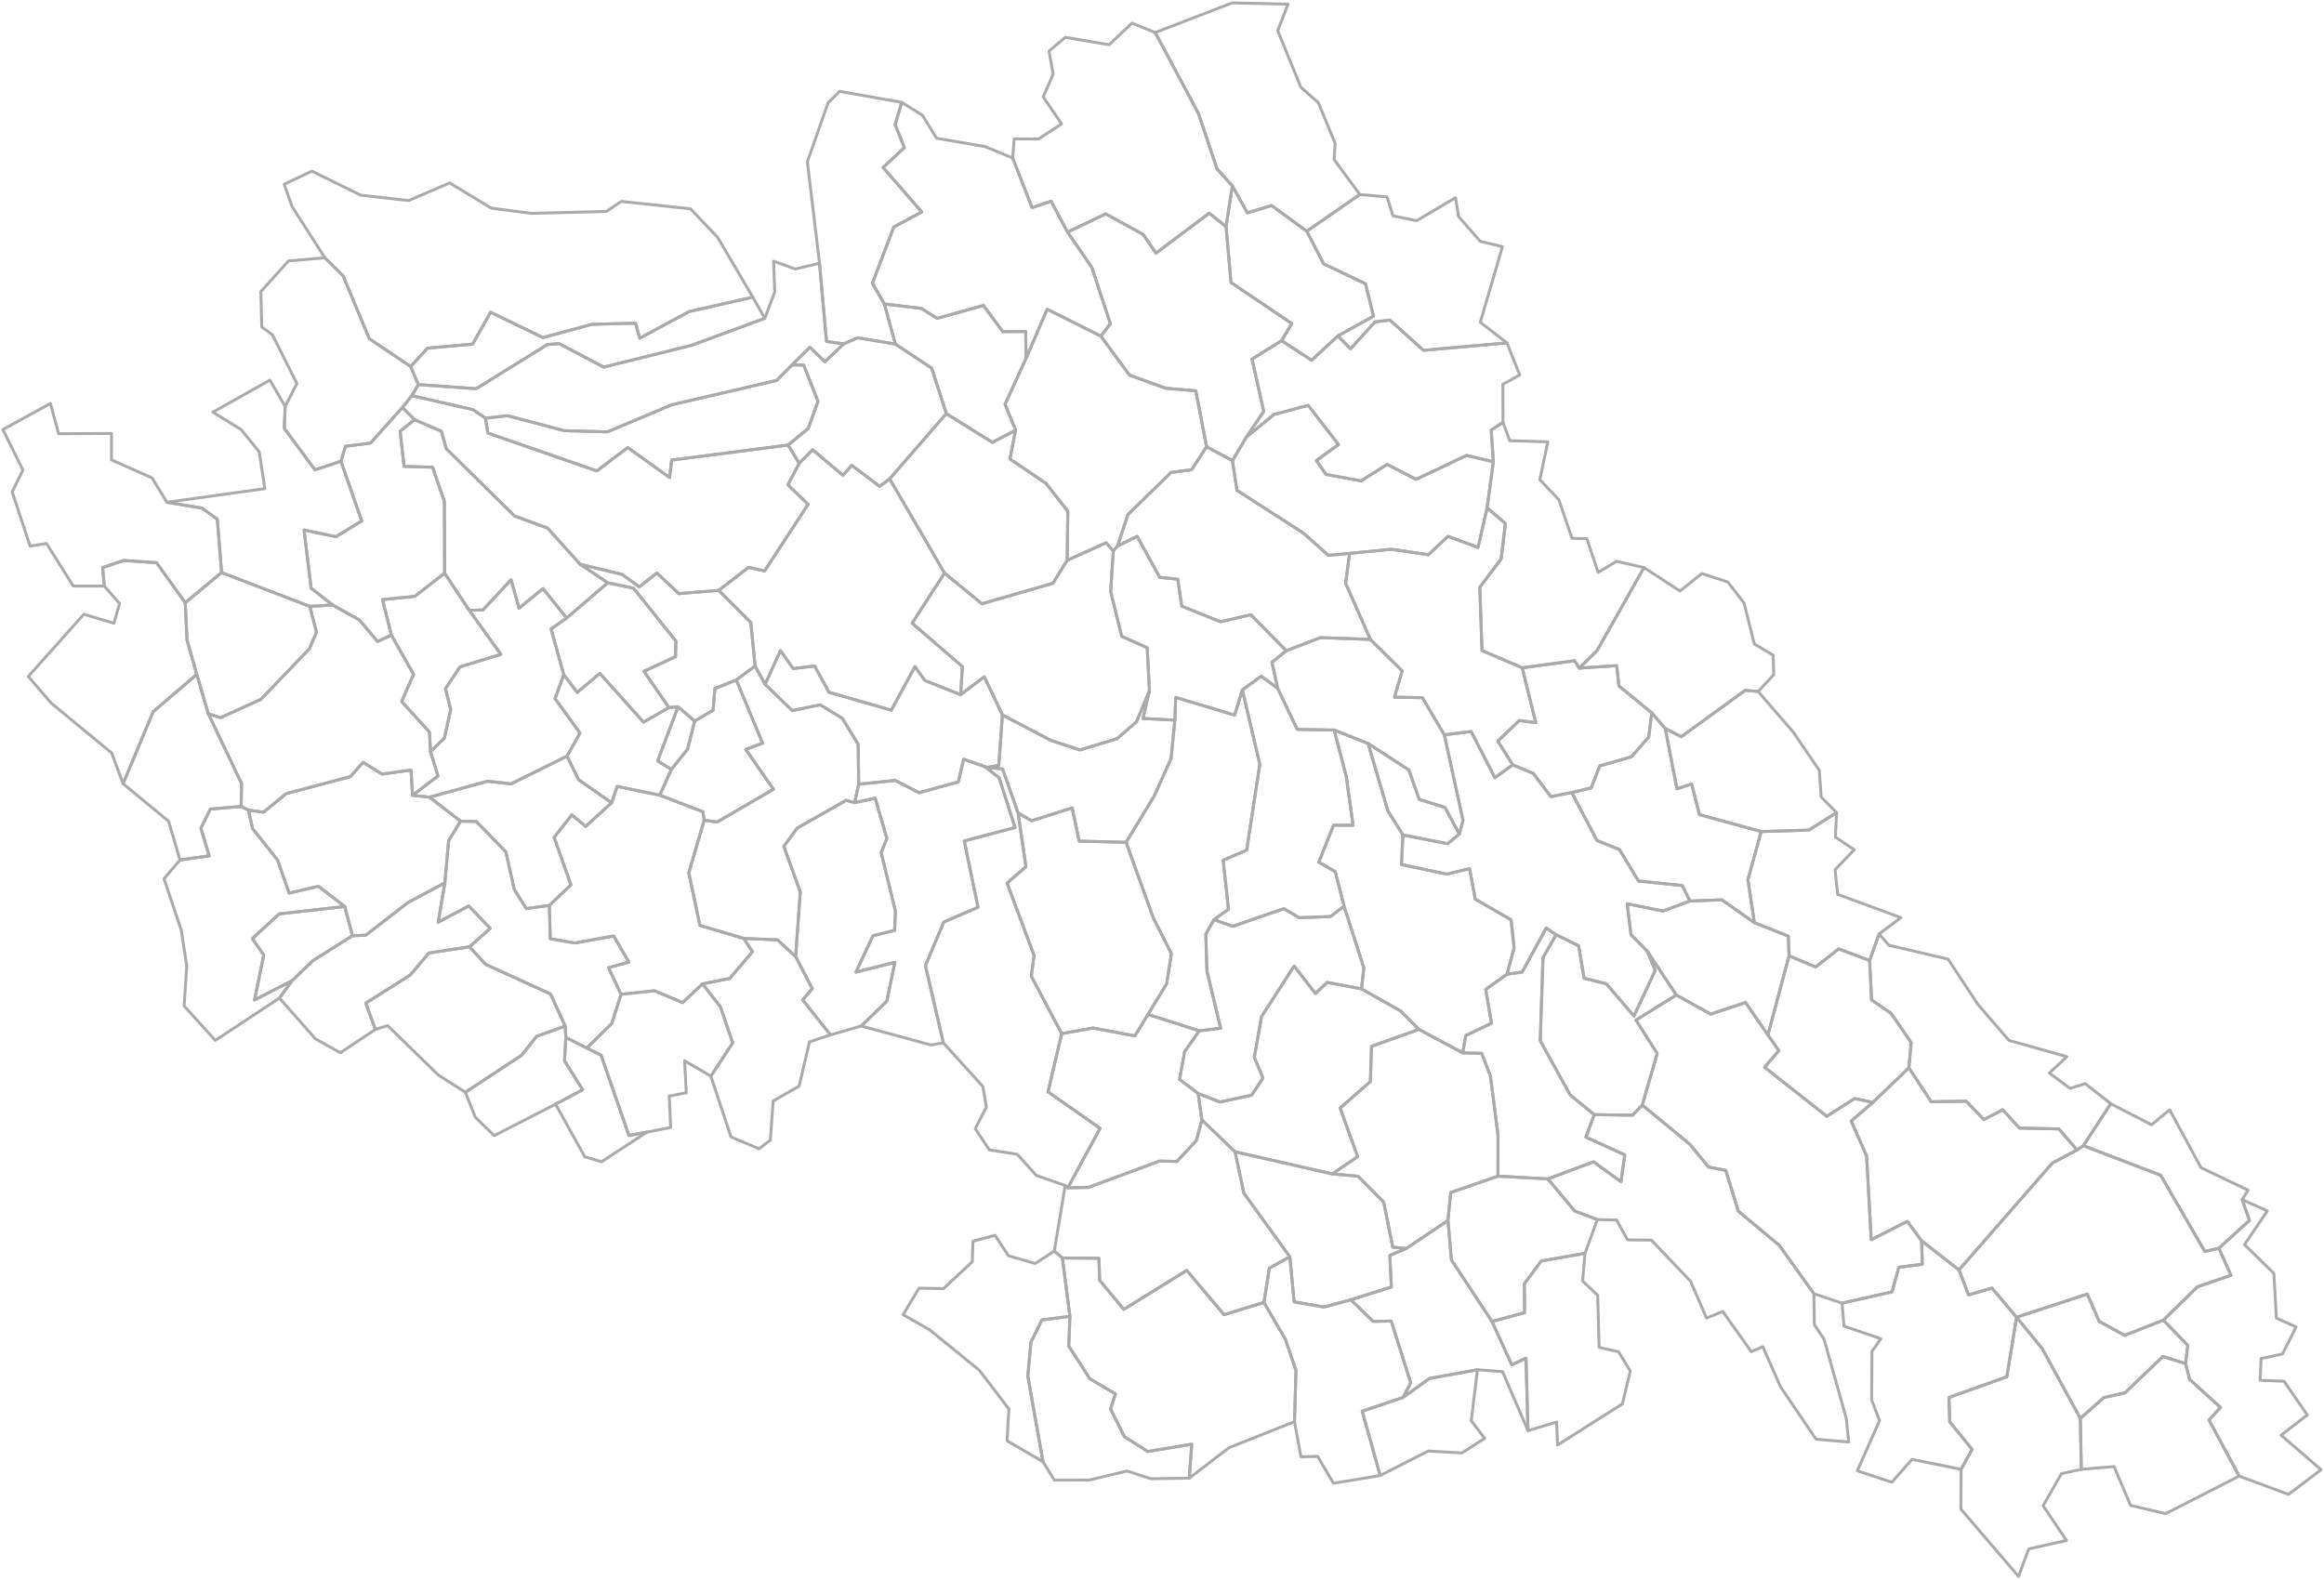 <svg xmlns="http://www.w3.org/2000/svg" version="1.2" baseProfile="tiny" stroke-linecap="round" stroke-linejoin="round" viewBox="0 0 800 544">
  <g id="IS" fill="none" stroke="#aaa">
    <path d="M744.706 454.532l8.398 8.674-.768 6.3-7.772-2.469-13.078 12.52-7.248 1.618-8.115 7.17-13.136-24.022-8.818-10.795 24.345-7.99 4.104 9.429 8.737 4.797 13.351-5.232z" id="98202"/>
    <path d="M464.987 447.512l7.68 7.445 6.244-.107 6.714 21.269-2.663 5.027-14.05 4.736 6.2 22.143-16.096 2.668-5.458-9.254-5.727.14-2.226-12.093.51-17.631-3.617-10.692-7.402-12.732 1.848-11.777 7.056-3.949 1.498 15.53 10.244 1.783 9.245-2.506z" id="97553"/>
    <path d="M462.67 311.995l6.798 21.261-.785 7.216-11.824-2.22-4.037 3.814-7.333-9.454-11.224 17.41-2.488 14.025 2.982 7.141-3.915 5.886-10.909 2.358-7.49-2.953-6.41-4.83 1.762-9.592 5.056-7.15 7.327-.897-4.71-19.702-.398-12.674 2.805-4.979 6.54 2.27 17.551-6.085 5.23 3.133 10.815-.406 4.657-3.572z" id="97517"/>
    <path d="M605.225 238.089l12.125 14.05 8.907 13.084.655 9.202 5.3 5.36-9.555 6.022-16.389.497-21.265-5.828-2.673-10.539-5.068 1.65-4.026-20.743 5.505 2.822 22.025-15.99 4.459.413z" id="96003"/>
    <path d="M439.813 236.975l6.719 14.152 12.736.23 4.145 15.932 2.363 16.85-6.722-.03-5.07 12.733 5.674 3.319 3.012 11.834-4.657 3.572-10.815.406-5.23-3.133-17.55 6.084-6.541-2.269 5.006-3.6-1.828-16.878 8.091-3.46 4.524-29.578-6.008-25.607 6.477-4.715 5.674 4.158z" id="97679"/>
    <path d="M67.735 232.196l3.968 13.535 11.45 24.032-.14 7.902-10.614.903-3.25 6.607 2.848 9.501-10.034 1.408-3.925-13.322-15.671-12.935 10.366-24.793 15.002-12.838z" id="98220"/>
    <path d="M543.64 230.041l12.88-.86.773 6.994 11.29 9.25-1.045 8.351-5.955 6.801-10.884 3.126-2.97 7.585-6.688 1.58-7.19 1.42-6.042-8.005-7.08-2.954-5.143-8.175 7.416-7.07 5.655.742-4.66-18.902 18.01-2.419 1.634 2.536z" id="95747"/>
    <path d="M424.237 158.599l1.562 10.232 22.859 14.697 8.617 7.698 7.3-.695-1.361 10.312 8.52 19.312-17.152-.621-11.801 4.516-12.19-12.387-10.428 2.41-13.351-5.36-1.398-9.302-6.192-.623-7.786-14.109-6.729 3.303 3.533-10.798 14.878-14.51 7.095-.95 5.13-7.914 8.894 4.789z" id="98257"/>
    <path d="M271.29 153.24l-40.094 5.165-.688 5.994-14.417-10.296-10.65 8.032-37.524-13.038-.798-5.11 7.587-.852 19.549 5.156 14.85.404 22.103-9.32 36.099-8.379 5.305-5.334 4.045.024 4.923 12.518-3.348 9.302-6.943 5.734z" id="96147"/>
    <path d="M397.659 11.201l14.908 27.89 6.354 19.033 5.302 5.895-2.172 14.006-5.8-4.627-18.325 13.767-4.414-6.45-12.883-7.075-13.139 6.28-5.684-10.66-6.517 2.236-6.678-17.07.497-6.628 8.375.072 7.951-5.222-6.33-9.31 3.427-7.773-1.426-7.961 5.62-4.754 15.069 2.559 7.877-7.456 7.988 3.248z" id="95667"/>
    <path d="M523.997 229.924l4.66 18.902-5.655-.742-7.416 7.07 5.142 8.175-6.143 4.451-8.156-15.923-9.241 1.155-7.533-12.789-9.618-.194 2.648-9.026-10.95-10.848-8.521-19.312 1.36-10.312 14.4-1.421 12.718 1.883 6.754-6.331 10.346 3.828 3.118-13.642 6.299 5.395-1.46 12.2-7.35 9.743.749 21.802 13.849 5.936z" id="98505"/>
    <path d="M497.188 253.012l6.432 29.43-1.254 4.746-4.974-9.19-8.847-2.761-3.576-10.148-14.024-9.1-11.677-4.633-12.736-.23-6.719-14.151-1.946-8.951 4.914-3.974 11.8-4.516 17.154.62 10.95 10.849-2.648 9.027 9.618.193 7.533 12.789z" id="95239"/>
    <path d="M502.366 287.188l-4.09 3.301-15.346-3.009-5.183-8.324-6.803-23.167 14.025 9.1 3.576 10.148 8.847 2.76 4.974 9.191z" id="100353"/>
    <path d="M194.563 353.291l.215 3.909-.452 8.028 6.251 9.978-9.333 4.962-21.118 10.827-6.496-6.308-3.44-8.613 19.398-12.769 5.139-6.494 9.835-3.52z" id="97811"/>
    <path d="M412.853 354.907l-5.056 7.15-1.763 9.593 6.41 4.829 1.293 9.117-1.924 7.116-6.686 7.175-5.975-.128-24.515 9.075-7.054.118 11.11-20.453-17.931-12.582 4.713-20.039 10.781-1.929 14.427 2.704 4.492-7.376 17.678 5.63z" id="97777"/>
    <path d="M241.821 338.768l6.163 7.844 4.23 12.463-7.505 11.449-9.057-5.28.591 10.994-5.869 1.17.493 10.786-8.163 1.597-6.198 1.17-9.596-27.66-4.923-2.457 8.589-8.42 3.203-10.074 11.532-1.232 9.683 4.09 6.827-6.44z" id="96110"/>
    <path d="M118.665 312.11l2.672 10.071-13.592 8.542-7.172 6.904-12.953 6.67 3.17-15.491-3.928-5.633 9.26-8.517 22.543-2.545z" id="100362"/>
    <path d="M158.555 282.73l5.417.113 10.154 10.455 2.903 12.942 4.137 6.589 7.943-1.091.31 11.472 8.462 1.46 13.383-2.404 5.203 8.998-6.987 1.924 4.3 9.162-3.204 10.075-8.589 8.419-7.21-3.644-.214-3.909-5.055-11.04-22.365-10.226-5.51-6.035 7.123-6.323-7.395-7.754-10.517 5.61 2.3-13.559 1.279-14.482 4.132-6.752z" id="95612"/>
    <path d="M85.54 278.927l1.408 6.359 8.579 10.781 4.017 11.44 10.061-2.36 9.06 6.964-22.543 2.545-9.26 8.517 3.927 5.633-3.17 15.49 12.954-6.67-4.385 6.01-22.073 14.58-10.73-11.864.89-13.744-1.862-12.325-5.953-17.72 5.503-6.48 10.034-1.407-2.848-9.5 3.25-6.608 10.613-.903 2.528 1.262z" id="98051"/>
    <path d="M339.812 264.217l5.315.536 5.343 15.182 2.696 18.477-6.49 5.632 9.28 24.91-.942 7.178 10.46 19.746-4.712 20.04 17.932 12.58-11.11 20.454-.91-.774-9.962-3.483-6.498-7.25-9.66-1.545-4.831-7.297 3.823-7.442-1.2-7.075-13.605-15.019-6.178-26.615 6.31-14.98 11.794-5.117-4.742-22.824 17.499-4.609-5.487-17.132-4.907-3.834.782.261z" id="99058"/>
    <path d="M239.118 248.264l-2.396 9.643-5.616 7.006-4.727-2.93 7.029-18.639 5.71 4.92zm24.26-12.64l9.364 9.047 9.568-2.006 7.632 4.635 5.463 8.965.186 13.74-1.414 6.358-2.934-.81-16.877 9.612-4.536 6.245 5.66 15.71-1.607 22.24-6.237-5.769-11.625-.483-15.086-4.472-3.824-18.093 5.294-18.155 4.469.64 19.36-11.279-9.511-13.727 5.795-2.133-9.06-21.769 6.48-4.831 3.44 6.334z" id="95499"/>
    <path d="M153.054 197.337l8.46 12.78 10.901 15.181-14.088 4.318-4.99 7.506 1.82 7.19-2.192 9.83-4.771 4.638-.341-6.691-9.583-10.562 4.103-9.346-7.643-13.52-3.058-12.214 11.122-1.114 10.26-7.996z" id="100326"/>
    <path d="M199.713 194.278l9.498 6.382-14.147 12.13-8.14-10.142-8.258 6.77-2.733-9.83-9.716 10.453-4.703.075-8.46-12.779-.07-24.605-4.068-11.867-9.825-.273-1.36-12.128 4.996-3.961 9.207 3.979 1.69 5.996 23.483 23.172 11.371 4.17 11.235 12.458z" id="99539"/>
    <path d="M349.594 148.138l-1.942 9.9 12.418 8.38 7.51 9.598-.226 16.893-4.905 7.921-24.456 7.047-12.857-10.565-18.885-32.441 19.496-22.458 15.855 9.897 7.992-4.172z" id="97063"/>
    <path d="M142.727 144.503l-4.995 3.961 1.359 12.128 9.825.273 4.068 11.867.07 24.605-10.26 7.996-11.123 1.114 3.06 12.215-4.773 2.203-6.248-7.43-9.203-5.137-7.403-5.746-2.437-20.084 10.959 2.332 8.892-5.437-7.158-20.551 1.577-5.165 8.602-1.076 10.973-12.273 4.215 4.205z" id="100086"/>
    <path d="M167.12 143.987l.797 5.11 37.524 13.038 10.65-8.032 14.417 10.296.688-5.994 40.093-5.165 3.834 6.284-3.915 7.397 6.965 6.722-14.972 22.942-5.48-1.258-10.311 7.948-13.747 1.102-7.535-7.114-6.04 4.804-5.95-4.302-14.425-3.487-11.235-12.459-11.371-4.169-23.483-23.172-1.69-5.996-9.207-3.979-4.215-4.205 3.26-4.078 21.006 4.815 4.341 2.952z" id="96478"/>
    <path d="M353.201 123.385l-7.223 15.8 3.616 8.953-7.992 4.172-15.855-9.897-5.03-15.666-12.479-8.266-3.813-13.83 12.722 1.537 5.471 3.428 15.896-4.449 6.669 9.023 7.89-.048.128 9.243z" id="100317"/>
    <path d="M518.75 118.062l-28.732 2.554-11.576-10.414-5.133.63-8.416 9.281-4.344-4.46 12.261-6.78-2.756-11.172-14.412-6.871-5.806-11.213L468.1 66.962l9.377.835 2.012 6.514 8.154 1.677 13.412-7.936 1.03 6.504 7.474 8.538 7.627 1.83-7.616 26.041 9.18 7.097z" id="99600"/>
    <path d="M449.836 79.617l5.806 11.213 14.412 6.871 2.756 11.172-12.26 6.78-9.042 8.391-10.322-6.744 3.47-5.915-20.899-14.11-1.706-19.25 2.172-14.006 5.146 9.261 8.363-2.517 12.103 8.854z" id="100344"/>
    <path d="M468.1 66.962l-18.264 12.655-12.104-8.854-8.363 2.517-5.146-9.261-5.302-5.895-6.354-19.033-14.909-27.89L424.164 1l19.238.426-3.571 9.12 7.973 19.517 6.023 5.285 5.78 14.011-.372 5.532 8.865 12.071z" id="95943"/>
    <path d="M770.802 508.219l-10.391-19.304 3.972-4.328-10.622-9.648-1.425-5.433.768-6.3-8.398-8.674 11.76-11.503 11.514-3.94-4.169-9.301 10.53-9.598-2.503-7.158 8.656 3.89-7.862 11.617 10.106 9.874.879 15.41 6.774 3.069-4.668 9.27-7.356 1.593-.365 7.464 8.23.35 8.036 11.61-9.029 6.963L799 506.036l-11.23 8.487-16.968-6.304z" id="97189"/>
    <path d="M161.634 325.99l-14.002 2.138-6.394 7.56-15.324 9.7 3.313 9.052-12.06 8.018-8.576-4.761-12.403-14.06 4.385-6.01 7.172-6.904 13.593-8.542 4.578-.19 14.49-11.222 12.738-6.805-2.3 13.559 10.517-5.61 7.395 7.754-7.122 6.323z" id="98168"/>
    <path d="M771.838 413.032l2.503 7.158-10.53 9.598-4.832 1.098-15.207-26.253-26.599-10.168 9.408-14.456 14.055 7.246 6.24-5.163 10.772 19.933 16.21 7.752-2.02 3.255z" id="97394"/>
    <path d="M161.634 325.99l5.51 6.035 22.364 10.226 5.054 11.04-9.835 3.52-5.139 6.494-19.399 12.769-9.335-5.963-17.423-16.981-4.204 1.31-3.313-9.052 15.324-9.7 6.394-7.56 14.002-2.138z" id="97438"/>
    <path d="M508.6 471.602l-2.151 17.555 4.631 6.058-7.842 5.041-11.6-.656-16.526 8.425-6.2-22.143 14.05-4.736 9.125-6.544 16.514-3z" id="100308"/>
    <path d="M752.336 469.507l1.425 5.432 10.622 9.648-3.972 4.328 10.39 19.304-25.29 12.929-12.1-2.828-5.67-13.383-11.284.953-.334-17.544 8.115-7.17 7.248-1.619 13.078-12.52 7.772 2.47z" id="96593"/>
    <path d="M532.805 405.902l9.264 11.037 7.786 2.971-4.242 11.613-15.08 2.65-5.788 7.818.051 9.973-11.196 3.028-13.972-21.192-1.186-13.607.936-9.603 16.276-5.63 17.151.942z" id="97241"/>
    <path d="M717.173 394.465l26.599 10.168 15.207 26.253 4.832-1.099 4.17 9.301-11.515 3.94-11.76 11.504-13.351 5.232-8.737-4.797-4.104-9.429-24.345 7.99-8.483-10.028-8.03 2.36-3.3-8.624 32.13-36.797 8.495-4.49 2.192-1.484z" id="98685"/>
    <path d="M458.616 404.18l8.88.802 8.815 8.914 3.12 15.516 4.64.457-5.645 2.387.535 10.864-13.974 4.392-9.245 2.506-10.244-1.784L444 432.705l-15.803-21.88-3.066-14.263 33.485 7.618z" id="97875"/>
    <path d="M714.98 395.95l-8.495 4.489-32.13 36.797-12.883-10.019-4.924-6.693-12.407 6.317-1.584-28.797-5.302-12.069 7.44-6.41 12.406-11.898 7.69 11.666 12.025-.186 6.128 6.337 6.463-3.415 5.736 6.345 13.61.27 6.228 7.265z" id="96423"/>
    <path d="M503.512 362.507l6.547.157 2.995 7.826 2.606 20.352-.006 14.117-16.276 5.631-.936 9.603-14.372 9.676-4.64-.457-3.119-15.515-8.814-8.915-8.88-.802 8.726-5.946-6.017-16.734 10.396-9.119.4-12.118 16.317-5.85 15.073 8.094z" id="98113"/>
    <path d="M643.593 330.716l.673 13.6 6.665 4.525 6.97 10.129-.8 8.697-12.407 11.898-6.278-1.329-9.59 6.092-21.403-16.865 4.925-5.716-3.766-5.384 7.26-27.288 9.165 3.876 7.953-6.244 10.633 4.01z" id="96370"/>
    <path d="M567.046 327.503l10.014 15.103-13.902 8.6 7.302 11.517-5.126 17.74-3.353 3.507-13.181-.189-8.327-6.821-10.27-18.652.942-28.584 4.512-7.89 7.757 3.79 1.885 11.19 7.652 1.892 9.508 11.109 7.322-15.705-2.735-6.607z" id="95088"/>
    <path d="M603.917 317.672l11.67 4.644.256 6.759-7.261 27.288-7.7-11.19-12.008 3.984-11.814-6.551-10.014-15.103-5.6-5.69-1.318-10.648 12.294 2.508 9.331-3.443 10.921-.427 11.243 7.869z" id="95293"/>
    <path d="M632.212 279.786l-.408 8.43 6.49 4.356-6.613 6.89.895 8.467 21.772 8.012-7.514 5.64-3.241 9.135-10.633-4.009-7.953 6.244-9.164-3.876-.257-6.76-11.669-4.643-2.23-14.82 4.581-16.548 16.389-.497 9.555-6.022z" id="99922"/>
    <path d="M404.42 247.938l-1.301 13.252-5.77 12.823-9.706 15.994-16.15-.404-2.417-11.44-13.945 4.43-4.661-2.658-5.343-15.182-5.315-.536 4.013-.69 1.236-17.367 16.684 8.757 10.003 3.3 12.778-3.885 6.68-5.817 4.466-10.67-2.224 9.534 10.971.559z" id="98373"/>
    <path d="M427.662 237.532l6.008 25.607-4.524 29.577-8.09 3.46 1.827 16.878-5.006 3.601-2.805 4.98.397 12.673 4.712 19.702-7.328.897-17.678-5.63 6.432-10.596 1.627-10.274-6.237-12.381-9.354-26.02 9.707-15.993 5.769-12.823 1.3-13.252.304-7.806 20.286 6.07 2.653-8.67z" id="96940"/>
    <path d="M76.276 197.132l30.357 11.654 2.32 8.883-2.465 5.731L89.8 240.796l-13.93 6.323-4.167-1.388-3.968-13.535-3.355-11.756-.608-12.928 12.504-10.38z" id="99968"/>
    <path d="M63.772 207.512l.608 12.928 3.355 11.756-15.002 12.838-10.366 24.793-3.893-10.549-20.894-17.232-7.844-9.127 19.119-21.423 10.362 3.088 1.933-6.786-5.25-6.012-.575-6.37 7.242-2.446 11.32.773 9.885 13.77z" id="96637"/>
    <path d="M605.225 238.089l-4.459-.413-22.025 15.99-5.505-2.822-4.653-5.418-11.29-9.251-.773-6.995-12.88.861 6.19-6.116 16.085-28.508 12.383 8.067 7.548-6.01 8.937 2.909 5.601 7.27 3.506 14.07 6.466 3.849.211 6.74-5.342 5.777z" id="97090"/>
    <path d="M442.78 224.05l-4.913 3.974 1.946 8.95-5.674-4.157-6.477 4.715-2.653 8.67-20.286-6.07-.304 7.805-10.97-.558 2.224-9.534-.765-14.827-8.788-3.923-3.791-15.49.913-13.887 1.465-1.736 6.729-3.303 7.786 14.109 6.192.623 1.398 9.303 13.35 5.36 10.43-2.411 12.189 12.387z" id="98738"/>
    <path d="M383.242 189.718l-.913 13.888 3.79 15.489 8.79 3.923.764 14.827-4.466 10.67-6.68 5.817-12.78 3.885-10.002-3.3-16.684-8.757-6.246-13.144-8.132 6.164.608-9.648-17.293-14.974 11.138-17.246 12.857 10.565 24.456-7.047 4.905-7.92 13.393-6.025 2.495 2.833z" id="97009"/>
    <path d="M282.101 90.64l2.41 26.922 5.919.838-6.505 6.166-5.106-5.018-6.207 6.114-5.305 5.334-36.099 8.38-22.102 9.32-14.851-.405-19.549-5.156-7.587.852-4.341-2.952-21.006-4.815 2.227-3.812 19.91 1.423 24.542-15.208 4.04-.303 15.32 8.077 30.257-7.503 25.198-9.306 3.416-9.042-.384-10.626 7.46 2.696 8.343-1.976z" id="98998"/>
    <path d="M141.349 126.186l2.65 6.222-2.227 3.812-3.26 4.078-10.973 12.273-8.602 1.076-1.577 5.165-8.941 2.958-10.556-14.294.308-7.523 4.029-7.9-8.48-16.868-3.602-2.58-.32-12.203 9.504-10.554 12.546-1.089 6.265 6.202 9.007 21.647 14.229 9.578z" id="99101"/>
    <path d="M422.05 78.025l1.707 19.25 20.898 14.11-3.469 5.915-10.195 6.327 4.026 18.025-5.951 8.823-4.829 8.124-8.895-4.79-3.702-19.26-10.386-.882-12.449-4.512-9.838-13.42 3.262-4.28-6.377-19.37-8.361-12.164 13.138-6.281 12.883 7.075 4.414 6.45 18.325-13.767 5.8 4.627z" id="100148"/>
    <path d="M514.063 158.997l-2.154 15.85-3.117 13.643-10.346-3.828-6.754 6.33-12.718-1.882-14.4 1.42-7.3.696-8.616-7.698-22.86-14.697-1.56-10.232 4.828-8.124 9.464-7.745 11.793-3.186 10.421 13.515-7.617 5.52 3.34 4.772 12.043 2.219 9-5.675 9.956 5.15 17.397-8.249 9.2 2.2z" id="99879"/>
    <path d="M387.643 290.007l9.354 26.019 6.237 12.381-1.627 10.274-6.432 10.596-4.492 7.376-14.427-2.704-10.781 1.93-10.46-19.748.941-7.177-9.28-24.91 6.49-5.632-2.696-18.477 4.661 2.658 13.945-4.43 2.418 11.44 16.15.404z" id="98435"/>
    <path d="M227.127 273.794l14.815 5.684.463 2.91-5.294 18.155 3.824 18.093 15.086 4.472 2.996 4.56-7.85 9.23-9.346 1.87-6.827 6.44-9.683-4.09-11.532 1.232-4.299-9.162 6.987-1.924-5.203-8.998-13.383 2.405-8.462-1.46-.31-11.473 7.421-7.08-5.783-16.344 6.079-7.75 4.767 3.964 8.963-8.13 1.894-5.638 14.677 3.034z" id="99209"/>
    <path d="M141.998 273.84l5.841.637 10.716 8.253-4.132 6.752-1.28 14.482-12.737 6.805-14.49 11.222-4.578.19-2.673-10.07-9.06-6.965-10.061 2.36-4.017-11.439-8.58-10.781-1.407-6.359 5.162.718 7.794-6.395 22.149-5.856 4.34-4.928 6.559 4.059 9.94-1.388.514 8.702z" id="99165"/>
    <path d="M339.03 263.956l4.907 3.834 5.487 17.132-17.499 4.609 4.742 22.824-11.794 5.116-6.31 14.98 6.178 26.616-4.273.713-24.035-6.52 8.832-8.51 2.779-13.413-13.405 3.373 5.85-12.508 7.453-1.88.31-6.52-4.92-20.257 1.962-4.846-4.028-13.87-7.09 1.534 1.415-6.358 12.623-1.3 8.163 4.223 13.524-3.73 1.786-7.8 7.343 2.558z" id="97722"/>
    <path d="M330.683 239.18l8.132-6.164 6.246 13.144-1.236 17.367-4.013.69-.782-.26-7.343-2.558-1.786 7.8-13.524 3.73-8.163-4.224-12.623 1.3-.186-13.74-5.463-8.965-7.632-4.635-9.568 2.006-9.364-9.048 5.263-11.628 4.392 6.194 7.39-.868 4.922 9.022 21.476 6.167 8.143-15.013 3.361 4.766 12.358 4.917z" id="95792"/>
    <path d="M134.73 218.662l7.643 13.52-4.102 9.345 9.582 10.562.34 6.691 2.574 8.398-8.769 6.661-.514-8.702-9.94 1.388-6.56-4.06-4.339 4.93-22.149 5.855-7.794 6.395-5.162-.718-2.528-1.262.14-7.902-11.45-24.032 4.168 1.388 13.93-6.323 16.688-17.396 2.465-5.731-2.32-8.883 7.874-.488 9.203 5.137 6.248 7.43 4.772-2.203z" id="95391"/>
    <path d="M230.256 243.617l-8.734 5.016-15.04-16.775-7.784 6.536-4.618-6.091-4.391-15.738 5.375-3.775 14.147-12.13 8.854 1.848 14.593 18.196-.124 5.403-10.867 5.004 8.59 12.506z" id="96664"/>
    <path d="M247.41 203.275l11.037 11.062 1.491 14.952-6.48 4.831-7.37 2.948-.606 7.475-6.364 3.72-5.71-4.919-3.152.273-8.589-12.506 10.867-5.004.124-5.403-14.593-18.196-8.854-1.848-9.498-6.382 14.426 3.487 5.948 4.302 6.04-4.804 7.536 7.114 13.747-1.102z" id="100273"/>
    <path d="M306.252 164.87l18.884 32.442-11.138 17.246 17.293 14.974-.608 9.648-12.358-4.917-3.36-4.766-8.144 15.013-21.476-6.167-4.922-9.022-7.39.868-4.392-6.194-5.263 11.628-3.44-6.334-1.491-14.952-11.037-11.062 10.312-7.948 5.48 1.258 14.971-22.942-6.965-6.722 3.915-7.397 4.624-4.662 10.448 8.817 3.012-3.47 9.592 7.252 3.453-2.59z" id="95872"/>
    <path d="M98.171 139.953l-.308 7.523 10.556 14.294 8.94-2.958 7.159 20.55-8.892 5.438-10.959-2.332 2.437 20.084 7.403 5.746-7.874.488-30.357-11.654-1.464-18.378-5.256-3.794-12.107-2.028 33.72-4.697-1.938-12.672-6.25-7.666-9.702-5.986 19.62-11.033 5.272 9.075z" id="97606"/>
    <path d="M308.238 118.481l12.479 8.266 5.03 15.666-19.495 22.458-3.453 2.59-9.592-7.253-3.012 3.471-10.448-8.817-4.624 4.662-3.834-6.284 6.943-5.734 3.347-9.302-4.922-12.518-4.045-.024 6.207-6.114 5.106 5.018 6.505-6.166 4.865-2.12 12.943 2.201z" id="96334"/>
    <path d="M230.256 243.617l3.151-.273-7.028 18.64 4.727 2.93-3.979 8.88-14.677-3.034-1.894 5.638-11.419-7.95-3.944-8.112 4.46-7.948-8.594-11.852 3.021-8.233 4.618 6.091 7.783-6.536 15.041 16.775 8.734-5.016z" id="100282"/>
    <path d="M378.967 115.735l9.838 13.42 12.45 4.512 10.385.883 3.702 19.26-5.13 7.914-7.094.95-14.878 14.51-3.533 10.798-1.465 1.736-2.495-2.833-13.393 6.024.226-16.893-7.51-9.598-12.418-8.38 1.942-9.9-3.615-8.953 7.222-15.8 7.282-16.919 18.484 9.269z" id="97321"/>
    <path d="M608.582 356.363l3.766 5.384-4.925 5.716 21.403 16.865 9.59-6.092 6.278 1.33-7.439 6.409 5.302 12.07 1.584 28.796 12.407-6.317 4.924 6.693.242 8.068-8.092 1.05-2.298 8.459-17.241 3.88-9.678-3.219-11.865-16.641-14.16-11.815-4.324-14.042-5.91-1.137-6.455-7.846-16.357-13.511 5.126-17.74-7.303-11.518 13.903-8.6 11.814 6.552 12.008-3.983 7.7 11.19z" id="98827"/>
    <path d="M573.236 250.844l4.026 20.743 5.068-1.65 2.673 10.54 21.265 5.827-4.58 16.548 2.229 14.82-11.243-7.869-10.92.427-2.679-5.342-15.06-1.547-6.512-10.817-7.747-3.124-8.715-16.532 6.688-1.58 2.97-7.585 10.884-3.126 5.955-6.8 1.045-8.351 4.653 5.418z" id="95159"/>
    <path d="M57.449 172.932l12.107 2.028 5.256 3.794 1.464 18.379-12.504 10.38-9.884-13.77-11.321-.773-7.242 2.447.576 6.369-10.69-.01-9.196-14.658-5.66.913-6.157-18.655 3.688-7.543L1 147.905l16.358-8.998 2.823 10.427 18.205-.097-.008 9.098 13.962 6.204 5.109 8.393z" id="99478"/>
    <path d="M520.728 263.33l7.081 2.953 6.042 8.005 7.19-1.42 8.715 16.532 7.747 3.124 6.512 10.817 15.06 1.547 2.678 5.342-9.33 3.443-12.295-2.508 1.319 10.647 5.6 5.69 2.734 6.608-7.322 15.705-9.508-11.109-7.653-1.893-1.884-11.19-7.757-3.788-3.388-2.311-8.282 15.155-5.243.768 2.463-9.069-1.034-9.677-12.337-7.131-1.953-10.495-7.875 1.89-15.583-3.304.505-10.18 15.346 3.008 4.09-3.3 1.254-4.747-6.432-29.43 9.24-1.155 8.157 15.923 6.143-4.45z" id="95060"/>
    <path d="M259.14 102.309l4.126 7.279-25.198 9.306-30.256 7.502-15.32-8.076-4.04.303-24.544 15.208L144 132.408l-2.65-6.222 5.841-6.32 15.503-1.375 6.172-10.997 18.031 8.736 16.847-4.565 15.013-.386 1.481 5.153 16.977-9.146 21.926-4.977z" id="95355"/>
    <path d="M545.613 431.523l-.834 9.527 5.186 4.922.51 17.94 6.681 1.498 4.04 6.661-2.691 11.273-22.343 14.194-.337-7.932-9.847 2.986-.677-24.941-4.894 2.262-6.807-14.92 11.196-3.03-.051-9.972 5.789-7.818 15.08-2.65z" id="98916"/>
    <path d="M674.355 437.236l3.3 8.625 8.031-2.36 8.483 10.027-3.348 20.503-19.921 7.118.257 8.398 7.726 9.487-3.808 6.844-16.887-3.404-6.962 7.858-11.891-3.934L647 489.155l-2.72-7.185.106-16.691 3.077-4.35-12.704-4.326-.676-7.93 17.241-3.88 2.298-8.458 8.092-1.05-.242-8.068 12.883 10.02z" id="96192"/>
    <path d="M498.442 420.193l1.186 13.607 13.972 21.192 6.807 14.92 4.894-2.261.677 24.941-8.748-20.324-8.63-.666-16.513 3-9.125 6.544 2.663-5.027-6.714-21.27-6.245.108-7.68-7.445 13.975-4.392-.535-10.863 5.644-2.388 14.372-9.676z" id="99290"/>
    <path d="M624.405 445.455l.159 10.603 3.34 5.069 7.639 27.174.854 8.202-11.254-.981-12.24-18.066-6.094-13.796-3.942 1.742-9.826-13.857-5.59 2.27-5.491-12.672-13.51-14.158-8.198-.089-3.777-6.842-6.62-.144-7.786-2.97-9.264-11.038 15.738-5.885 9.454 6.844 1.304-9.228-13.399-6.122 2.898-7.73 13.18.189 3.354-3.507 16.357 13.511 6.455 7.846 5.91 1.137L598.38 417l14.16 11.815 11.865 16.641z" id="96888"/>
    <path d="M565.915 195.417l-16.084 28.508-6.19 6.116-1.633-2.536-18.011 2.419-13.85-5.936-.747-21.802 7.349-9.742 1.46-12.2-6.3-5.396 2.154-15.851-.734-10.926 4.058-2.657 2.305 6.319 13.126.39-2.75 13.02 6.566 6.958 4.496 13.24 5.107.127 3.904 11.604 6.35-3.816 9.424 2.16z" id="100004"/>
    <path d="M362.922 430.74l2.784 2.385 2.593 20.104-9.66 1.239-3.752 7.639-1.076 11.676 5.217 29.497-12.363-7.225.621-10.957-10.188-13.322-17.116-13.935-9.11-5.2 5.5-9.122 8.4.151 9.922-9.253.232-7.079 7.607-2.006 4.61 7.031 9.201 2.664 6.578-4.286z" id="96717"/>
    <path d="M273.883 329.36l5.727 11.003-3.305 3.905 9.574 12.055-7.233 2.398-3.545 15.223-8.951 5.133-.969 13.462-3.892 2.992-9.664-4.083-6.916-20.924 7.505-11.449-4.23-12.463-6.163-7.844 9.345-1.87 7.85-9.23-2.995-4.56 11.625.483 6.237 5.769z" id="98300"/>
    <path d="M296.433 353.26l-10.554 3.063-9.574-12.055 3.305-3.905-5.727-11.003 1.607-22.24-5.66-15.71 4.536-6.245 16.877-9.612 2.934.81 7.089-1.535 4.028 13.871-1.962 4.846 4.92 20.257-.31 6.52-7.452 1.88-5.851 12.508 13.405-3.373-2.779 13.412-8.832 8.512z" id="96058"/>
    <path d="M310.397 35.243l-2.248 7.695 3.17 7.882-7.335 6.842 13.33 15.327-9.642 5.163-7.369 19.407 4.122 7.092 3.813 13.83-12.943-2.202-4.865 2.121-5.92-.838-2.409-26.922-4.177-34.954 7.137-20.315 3.978-3.92 21.358 3.792z" id="98337"/>
    <path d="M716.123 488.346l.334 17.544-6.83 1.476-6.31 11.079 8.05 11.939-13.019 2.922-3.493 9.472-19.85-23.19.07-13.71 3.808-6.844-7.726-9.487-.257-8.398 19.92-7.118 3.35-20.503 8.817 10.796 13.136 24.022z" id="96904"/>
    <path d="M348.61 54.425l6.679 17.07 6.517-2.235 5.685 10.66 8.36 12.165 6.378 19.37-3.262 4.28-18.484-9.269-7.282 16.919-.128-9.243-7.89.048-6.67-9.023-15.895 4.45-5.47-3.43-12.723-1.536-4.122-7.092 7.37-19.407 9.642-5.163-13.33-15.327 7.335-6.842-3.171-7.882 2.248-7.695 7.097 4.42 4.918 7.92 16.769 2.908 9.43 3.934z" id="99370"/>
    <path d="M518.75 118.062l4.4 11.044-5.818 3.195.055 13.113-4.058 2.657.734 10.926-9.2-2.201-17.397 8.249-9.956-5.15-9 5.675-12.043-2.219-3.34-4.772 7.617-5.52-10.42-13.516-11.795 3.186-9.463 7.746 5.951-8.823-4.026-18.025 10.195-6.327 10.322 6.744 9.041-8.39 4.344 4.459 8.416-9.28 5.133-.631 11.576 10.414 28.733-2.554z" id="98649"/>
    <path d="M409.386 508.928l-13.206.21-8.238-2.671-12.925 3.115-12.077.022-3.912-6.324-5.217-29.497 1.076-11.676 3.752-7.639 9.66-1.24-.4 10.206 7.247 11.27 8.848 5.233-1.708 5.164 4.818 9.609 8 5.037 15.137-2.494-.855 11.675z" id="99441"/>
    <path d="M259.14 102.309l-21.926 4.977-16.977 9.146-1.481-5.153-15.013.386-16.847 4.565-18.03-8.736-6.173 10.997-15.503 1.376-5.841 6.32-14.229-9.579-9.007-21.647-6.265-6.202-11.297-17.618-2.732-7.687 9.518-4.537 16.84 8.28 16.463 1.865 14.166-6.08 14.33 8.688 13.709 1.787 25.863-.653 5.166-3.45 23.822 2.533 9.364 9.857 12.08 20.565z" id="96815"/>
    <path d="M468.683 340.472l13.47 7.616 6.286 6.326-16.316 5.85-.4 12.117-10.397 9.119 6.017 16.734-8.727 5.946-33.485-7.618-11.394-10.966-1.292-9.117 7.49 2.953 10.909-2.358 3.915-5.886-2.982-7.14 2.488-14.027 11.224-17.41 7.333 9.455 4.037-3.814 11.824 2.22z" id="100219"/>
    <path d="M425.13 396.562l3.067 14.262L444 432.705l-7.056 3.95-1.848 11.776-13.748 4.23-12.825-15.262-21.67 13.426-8.316-10.018-.257-7.573-12.574-.11-2.784-2.383 3.752-22.563.91.774 7.053-.118 24.515-9.075 5.975.128 6.686-7.175 1.924-7.116 11.394 10.966z" id="99673"/>
    <path d="M435.096 448.431l7.402 12.732 3.616 10.692-.51 17.631-22.514 8.953-13.704 10.488.855-11.674-15.138 2.494-7.999-5.037-4.818-9.61 1.708-5.163-8.848-5.232-7.247-11.27.4-10.206-2.593-20.104 12.574.109.257 7.573 8.316 10.018 21.67-13.426 12.825 15.261 13.748-4.229z" id="99780"/>
    <path d="M195.064 212.79l-5.375 3.775 4.391 15.738-3.021 8.233 8.594 11.852-4.46 7.948-19.296 9.555-8.02-.923-20.038 5.509-5.84-.638 8.768-6.66-2.573-8.399 4.772-4.637 2.191-9.83-1.82-7.19 4.99-7.507 14.088-4.318-10.901-15.182 4.703-.075 9.716-10.453 2.733 9.83 8.258-6.77 8.14 10.142z" id="98774"/>
    <path d="M726.58 380.009l-9.407 14.456-2.192 1.484-6.229-7.265-13.61-.27-5.735-6.345-6.463 3.415-6.128-6.337-12.025.186-7.69-11.666.8-8.697-6.97-10.13-6.665-4.523-.673-13.6 3.24-9.136 3.401 3.883 20.344 4.76 10.22 15.502 10.746 12.479 19.952 5.615-6.025 5.621 7.085 5.286 5.267-1.634 8.758 6.916z" id="98603"/>
    <path d="M242.405 282.388l-.463-2.91-14.815-5.684 3.98-8.88 5.615-7.007 2.396-9.643 6.364-3.72.606-7.476 7.37-2.948 9.06 21.769-5.795 2.133 9.511 13.727-19.36 11.278-4.469-.639z" id="95471"/>
    <path d="M201.987 360.844l4.923 2.456 9.596 27.661 6.198-1.17-15.622 10.197-5.772-1.7-10.066-18.12 9.333-4.962-6.251-9.978.452-8.028 7.21 3.644z" id="100335"/>
    <path d="M535.657 321.835l-4.512 7.89-.941 28.583 10.27 18.652 8.326 6.821-2.897 7.73 13.398 6.122-1.304 9.228-9.454-6.844-15.738 5.885-17.151-.943.006-14.117-2.606-20.352-2.995-7.826-6.547-.156 1.053-5.954 8.852-4.246-1.979-11.661 7.306-5.2 5.243-.768 8.282-15.155 3.388 2.31z" id="96254"/>
    <path d="M470.945 255.99l6.802 23.166 5.183 8.324-.505 10.181 15.583 3.303 7.875-1.89 1.953 10.496 12.337 7.13 1.034 9.678-2.463 9.069-7.306 5.2 1.98 11.66-8.853 4.247-1.053 5.954-15.073-8.094-6.286-6.326-13.47-7.616.785-7.216-6.798-21.26-3.012-11.835-5.674-3.32 5.07-12.733 6.723.03-2.364-16.85-4.145-15.932 11.677 4.633z" id="97919"/>
    <path d="M210.556 276.398l-8.963 8.13-4.767-3.964-6.08 7.75 5.784 16.345-7.421 7.079-7.943 1.09-4.137-6.588-2.903-12.942-10.154-10.455-5.417-.113-10.716-8.253 20.038-5.51 8.02.924 19.296-9.555 3.944 8.112 11.42 7.95z" id="97465"/>
  </g>
</svg>
